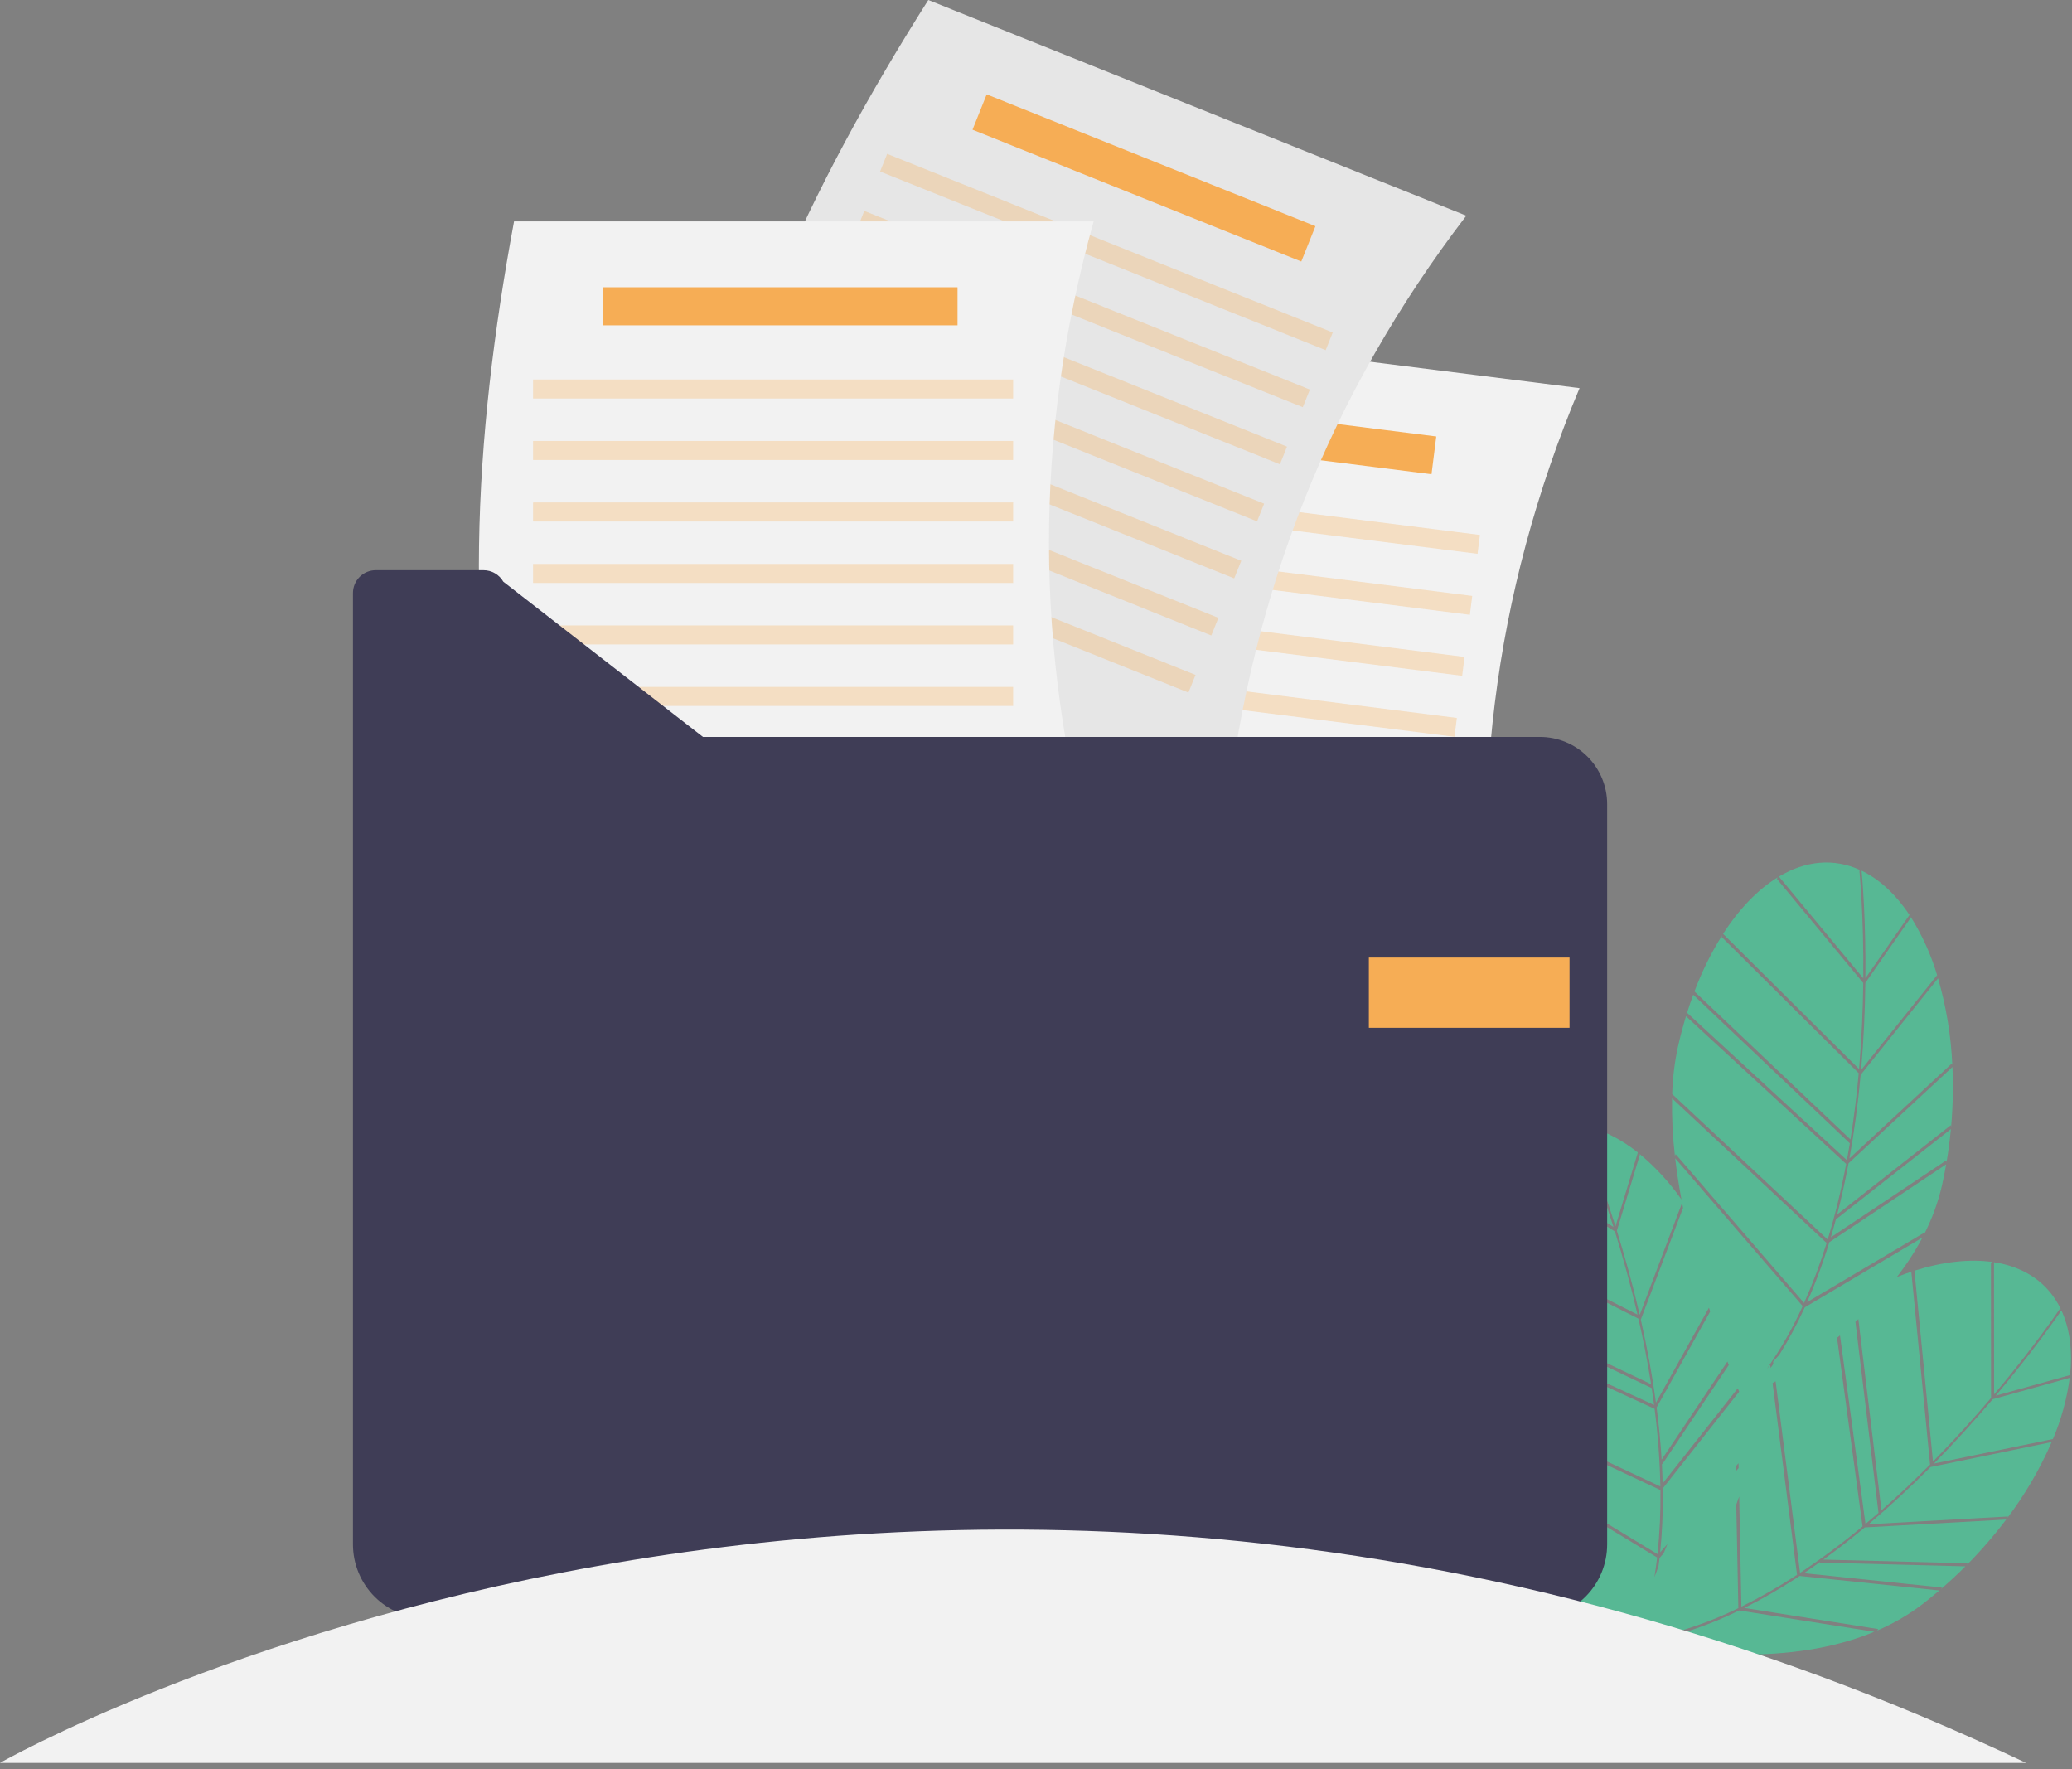 <svg width="930" height="794" viewBox="0 0 930 794" fill="none" xmlns="http://www.w3.org/2000/svg">
<rect x="0" y="0" width="930" height="794" fill="#808080" stroke="none"/>
<g clip-path="url(#clip0)">
<path d="M837.248 441.08C837.097 452.914 836.555 466.172 835.34 480.141L869.427 437.637L869.667 438.302C866.877 428.709 862.749 419.558 857.404 411.117L857.674 411.743L837.248 441.08Z" fill="#57B894"/>
<path d="M837.271 439.004L857.058 410.586C851.369 402.016 844.556 395.38 836.775 391.333C836.371 391.122 835.964 390.926 835.558 390.731C835.861 393.935 837.511 412.749 837.271 439.004Z" fill="#57B894"/>
<path d="M873.69 521.498C874.528 516.542 875.178 511.598 875.641 506.664L824.236 547.038L824.167 546.682C823.394 549.594 822.587 552.456 821.747 555.269L873.569 520.713L873.69 521.498Z" fill="#57B894"/>
<path d="M830.1 519.851L876.107 477.213L876.287 477.95C875.695 464.766 873.544 451.698 869.878 439.02L835.141 482.333C833.943 495.421 832.262 507.927 830.1 519.851Z" fill="#57B894"/>
<path d="M834.267 481.598L772.727 420.442L772.994 419.695C768.003 427.66 763.829 436.11 760.536 444.914L830.568 511.333C832.236 500.952 833.426 490.924 834.267 481.598Z" fill="#57B894"/>
<path d="M828.962 520.624C829.432 518.089 829.874 515.569 830.287 513.066L759.996 446.402L760.256 445.65C759.093 448.752 758.002 451.954 756.983 455.255L757.238 454.5L828.962 520.624Z" fill="#57B894"/>
<path d="M824.604 544.988L875.58 504.95L875.729 505.715C876.534 496.772 876.735 487.785 876.33 478.816L829.701 522.031C828.214 529.975 826.515 537.627 824.604 544.988Z" fill="#57B894"/>
<path d="M752.098 517.91L809.738 584.731C813.649 575.965 817.031 566.972 819.865 557.802L750.496 492.9C750.345 501.524 750.771 510.149 751.773 518.716L752.098 517.91Z" fill="#57B894"/>
<path d="M834.576 390.729L835.043 390.487C822.943 384.895 810.276 386.304 798.465 393.366L836.324 439.011C836.576 410.605 834.605 391.01 834.576 390.729Z" fill="#57B894"/>
<path d="M820.279 560.047C817.669 568.302 814.613 576.408 811.122 584.331L863.418 553.319L863.517 554.092C867.182 546.995 869.932 539.463 871.703 531.675C872.386 528.612 872.992 525.545 873.524 522.474L821.083 557.441C820.816 558.312 820.552 559.187 820.279 560.047Z" fill="#57B894"/>
<path d="M836.301 441.127L797.574 394.435L797.87 393.721C789.009 399.175 780.648 407.82 773.392 419.079L834.431 479.737C835.623 465.925 836.154 452.823 836.301 441.127Z" fill="#57B894"/>
<path d="M820.361 556.193C823.728 545.058 826.492 533.749 828.642 522.317L756.742 456.03C755.381 460.509 754.161 465.157 753.084 469.973C751.602 476.874 750.752 483.897 750.545 490.953L820.311 556.226L820.361 556.193Z" fill="#57B894"/>
<path d="M894.424 627.91C886.759 636.928 877.885 646.793 868.04 656.777L921.403 645.782L921.164 646.447C925.133 637.28 927.791 627.598 929.058 617.689L928.867 618.343L894.424 627.91Z" fill="#57B894"/>
<path d="M925.788 589.294C925.611 588.873 925.423 588.463 925.234 588.054C923.424 590.714 912.695 606.257 895.765 626.325L929.129 617.058C930.214 606.83 929.199 597.374 925.788 589.294Z" fill="#57B894"/>
<path d="M816.994 700.9C814.541 702.65 812.094 704.34 809.653 705.97L871.606 712.408L871.198 713.09C875.004 709.807 878.659 706.414 882.162 702.91L816.82 701.219L816.994 700.9Z" fill="#57B894"/>
<path d="M838.676 684.02L901.306 680.523L900.974 681.207C908.927 670.675 915.605 659.238 920.868 647.135L866.488 658.339C857.218 667.654 847.947 676.214 838.676 684.02Z" fill="#57B894"/>
<path d="M818.41 699.873L883.208 701.551L882.835 702.234C889.159 695.86 895.046 689.067 900.455 681.9L836.978 685.444C830.767 690.613 824.577 695.423 818.41 699.873Z" fill="#57B894"/>
<path d="M741.28 736.357C741.711 735.867 742.147 735.368 742.596 734.848C755.629 731.984 768.269 727.56 780.243 721.671L779.309 675.194C779.762 673.98 780.198 672.757 780.618 671.526L781.613 721.002C790.216 716.745 798.556 711.976 806.588 706.721L795.601 620.674C796.046 620.408 796.501 620.135 796.964 619.855L807.937 705.792L807.996 705.798C817.691 699.369 827.033 692.422 835.981 684.989L824.542 600.356C824.983 599.992 825.425 599.624 825.867 599.253L837.306 683.889C839.286 682.236 841.233 680.577 843.148 678.913L832.789 593.168C833.228 592.763 833.666 592.356 834.104 591.945L844.47 677.757C852.375 670.825 859.688 663.862 866.284 657.215L857.893 570.862L858.575 570.457C856.212 571.222 853.82 572.09 851.408 573.04C855.727 567.488 859.56 561.574 862.863 555.362L810.067 586.671C806.727 594.02 802.905 601.141 798.627 607.988C797.689 608.98 796.756 609.988 795.836 611.021L795.97 612.072C795.56 612.681 795.148 613.286 794.734 613.886L794.556 612.489C794.031 613.094 793.511 613.711 792.992 614.329C799.238 605.453 804.635 596.008 809.111 586.12L751.893 519.788C752.612 525.95 753.573 532.139 754.707 538.268C749.304 530.544 742.886 523.583 735.626 517.573L736.076 518.084L725.718 552.298C729.232 563.599 732.815 576.376 735.977 590.036L754.99 539.783C755.135 540.542 755.281 541.301 755.431 542.059L736.465 592.183C739.371 605 741.638 617.413 743.268 629.422L767.05 586.818C767.234 587.4 767.418 587.979 767.602 588.553L743.562 631.619C744.603 639.632 745.352 647.435 745.81 655.026L775.348 610.984C775.55 611.527 775.749 612.06 775.945 612.582L746.095 657.09L745.919 656.772C746.083 659.781 746.201 662.752 746.271 665.687L779.994 622.985C780.218 623.539 780.426 624.05 780.619 624.518L746.312 667.959C746.326 668.869 746.346 669.783 746.352 670.685C746.422 679.342 746.02 687.997 745.15 696.61L748.426 692.885C747.846 694.29 747.281 695.676 746.732 697.043L744.869 699.161C744.721 700.444 744.559 701.715 744.388 702.979C743.753 704.618 743.143 706.217 742.556 707.775C743.033 704.846 743.444 701.898 743.789 698.933L668.87 653.535C690.451 700.539 728.495 744.237 730.929 747.01C732.566 743.477 734.042 739.864 735.358 736.17C735.805 736.101 736.252 736.027 736.698 735.954C736.544 736.397 736.393 736.843 736.235 737.283C736.001 737.321 735.767 737.365 735.534 737.402C735.727 737.444 735.93 737.488 736.142 737.534C735.205 740.121 734.205 742.649 733.142 745.117C734.641 743.604 736.887 741.266 739.606 738.241C756.816 741.586 802.985 748.184 841.26 732.267L780.628 722.706C768.13 728.873 754.912 733.459 741.28 736.357V736.357ZM778.966 658.154L780.318 656.617L780.362 658.8L779.01 660.337L778.966 658.154Z" fill="#57B894"/>
<path d="M924.479 587.426L924.994 587.537C919.241 575.513 908.586 568.518 894.985 566.424L895.031 625.727C913.343 604.01 924.322 587.661 924.479 587.426Z" fill="#57B894"/>
<path d="M805.474 708.714C798.2 713.407 790.675 717.701 782.933 721.577L842.99 731.047L842.574 731.705C849.923 728.577 856.846 724.53 863.177 719.661C865.656 717.737 868.08 715.762 870.448 713.736L807.756 707.22C806.995 707.72 806.234 708.225 805.474 708.714Z" fill="#57B894"/>
<path d="M867.597 655.886C877.324 646.009 886.09 636.256 893.664 627.342L893.617 566.679L894.301 566.318C883.997 564.867 872.044 566.193 859.274 570.236L867.597 655.886Z" fill="#57B894"/>
<path d="M735.131 517.175C727.073 510.783 718.543 506.578 709.892 505.134C709.442 505.059 708.995 504.998 708.548 504.938C709.826 507.891 717.21 525.274 725.098 550.317L735.131 517.175Z" fill="#57B894"/>
<path d="M735.407 591.754L657.977 552.614L658 551.821C655.715 560.94 654.358 570.265 653.948 579.657L741.08 621.176C739.457 610.788 737.489 600.883 735.407 591.754Z" fill="#57B894"/>
<path d="M741.348 622.911L653.894 581.239L653.908 580.443C653.762 583.752 653.714 587.134 653.764 590.589L653.773 589.793L742.424 630.509C742.088 627.952 741.729 625.419 741.348 622.911Z" fill="#57B894"/>
<path d="M745.265 668.678L659.231 628.396C661.753 636.644 664.825 644.715 668.426 652.553L668.486 651.685L743.957 697.418C744.967 687.873 745.404 678.275 745.265 668.678V668.678Z" fill="#57B894"/>
<path d="M707.613 505.24L707.983 504.865C694.747 503.287 683.135 508.542 674.086 518.909L724.2 550.616C715.659 523.523 707.728 505.498 707.613 505.24Z" fill="#57B894"/>
<path d="M724.832 552.636L673.568 520.201L673.63 519.43C666.888 527.356 661.609 538.162 658.188 551.112L734.987 589.933C731.852 576.43 728.307 563.805 724.832 552.636Z" fill="#57B894"/>
<path d="M745.239 666.994C744.999 655.364 744.132 643.755 742.644 632.217L653.775 591.401C653.865 596.082 654.142 600.878 654.606 605.791C655.329 612.813 656.692 619.754 658.677 626.529L745.202 667.041L745.239 666.994Z" fill="#57B894"/>
<path d="M672.822 460.961L414.714 428.426C403.016 331.116 420.69 236.115 450.865 141.64L708.972 174.175C670.024 266.859 658.592 362.522 672.822 460.961Z" fill="#F2F2F2"/>
<path d="M644.659 195.864L486.926 175.982L484.79 192.928L642.523 212.811L644.659 195.864Z" fill="#F6AD55"/>
<path opacity="0.3" d="M664.251 240.049L450.465 213.101L449.397 221.574L663.183 248.522L664.251 240.049Z" fill="#F6AD55"/>
<path opacity="0.3" d="M660.8 267.424L447.014 240.476L445.946 248.949L659.732 275.897L660.8 267.424Z" fill="#F6AD55"/>
<path opacity="0.3" d="M657.349 294.799L443.563 267.851L442.495 276.324L656.281 303.272L657.349 294.799Z" fill="#F6AD55"/>
<path opacity="0.3" d="M653.899 322.174L440.113 295.226L439.044 303.699L652.831 330.647L653.899 322.174Z" fill="#F6AD55"/>
<path opacity="0.3" d="M650.448 349.549L436.662 322.601L435.594 331.074L649.38 358.022L650.448 349.549Z" fill="#F6AD55"/>
<path opacity="0.3" d="M646.997 376.924L433.211 349.976L432.143 358.449L645.929 385.398L646.997 376.924Z" fill="#F6AD55"/>
<path opacity="0.3" d="M643.546 404.299L429.76 377.351L428.692 385.824L642.478 412.772L643.546 404.299Z" fill="#F6AD55"/>
<path d="M550.594 365.093L309.119 268.306C322.424 171.202 363.562 83.765 416.66 0L658.136 96.787C597.003 176.6 561.737 266.257 550.594 365.093Z" fill="#E6E6E6"/>
<path d="M590.427 101.497L442.859 42.349L436.504 58.204L584.072 117.352L590.427 101.497Z" fill="#F6AD55"/>
<path opacity="0.3" d="M598.201 149.201L398.191 69.034L395.014 76.962L595.024 157.129L598.201 149.201Z" fill="#F6AD55"/>
<path opacity="0.3" d="M587.936 174.812L387.926 94.645L384.749 102.572L584.758 182.74L587.936 174.812Z" fill="#F6AD55"/>
<path opacity="0.3" d="M577.67 200.423L377.661 120.256L374.483 128.184L574.493 208.351L577.67 200.423Z" fill="#F6AD55"/>
<path opacity="0.3" d="M567.405 226.034L367.395 145.867L364.218 153.795L564.228 233.962L567.405 226.034Z" fill="#F6AD55"/>
<path opacity="0.3" d="M557.14 251.645L357.13 171.478L353.953 179.405L553.962 259.573L557.14 251.645Z" fill="#F6AD55"/>
<path opacity="0.3" d="M546.875 277.256L346.865 197.089L343.687 205.017L543.697 285.184L546.875 277.256Z" fill="#F6AD55"/>
<path opacity="0.3" d="M536.609 302.867L336.599 222.7L333.422 230.628L533.432 310.795L536.609 302.867Z" fill="#F6AD55"/>
<path d="M490.877 388.403H230.727C206.95 293.32 212.604 196.855 230.727 99.348H490.877C463.826 196.175 464.448 292.516 490.877 388.403Z" fill="#F2F2F2"/>
<path d="M429.781 128.91H270.8V145.991H429.781V128.91Z" fill="#F6AD55"/>
<path opacity="0.3" d="M454.745 170.298H239.267V178.838H454.745V170.298Z" fill="#F6AD55"/>
<path opacity="0.3" d="M454.745 197.889H239.267V206.43H454.745V197.889Z" fill="#F6AD55"/>
<path opacity="0.3" d="M454.745 225.481H239.267V234.021H454.745V225.481Z" fill="#F6AD55"/>
<path opacity="0.3" d="M454.745 253.073H239.267V261.613H454.745V253.073Z" fill="#F6AD55"/>
<path opacity="0.3" d="M454.745 280.664H239.267V289.205H454.745V280.664Z" fill="#F6AD55"/>
<path opacity="0.3" d="M454.745 308.256H239.267V316.796H454.745V308.256Z" fill="#F6AD55"/>
<path opacity="0.3" d="M454.745 335.848H239.267V344.388H454.745V335.848Z" fill="#F6AD55"/>
<path d="M315.522 330.698L225.897 261.021C225 259.461 223.708 258.166 222.151 257.265C220.594 256.364 218.827 255.89 217.028 255.89H168.655C165.942 255.89 163.34 256.968 161.421 258.886C159.502 260.805 158.424 263.407 158.424 266.121V693.062C158.424 701.863 161.921 710.304 168.144 716.527C174.367 722.75 182.808 726.247 191.609 726.247H688.172C692.53 726.247 696.845 725.388 700.871 723.721C704.897 722.053 708.555 719.609 711.637 716.527C714.719 713.446 717.163 709.787 718.831 705.761C720.498 701.735 721.357 697.42 721.357 693.062V360.861C721.357 352.861 718.179 345.189 712.522 339.532C706.866 333.876 699.194 330.698 691.194 330.698H315.522Z" fill="#3F3D56"/>
<path d="M704.469 429.709H614.4V461.233H704.469V429.709Z" fill="#F6AD55"/>
<path d="M0 791.111C0 791.111 411.94 555.524 909.376 791.111Z" fill="#F2F2F2"/>
</g>
<defs>
<clipPath id="clip0">
<rect width="929.545" height="793.07" fill="white"/>
</clipPath>
</defs>
</svg>
